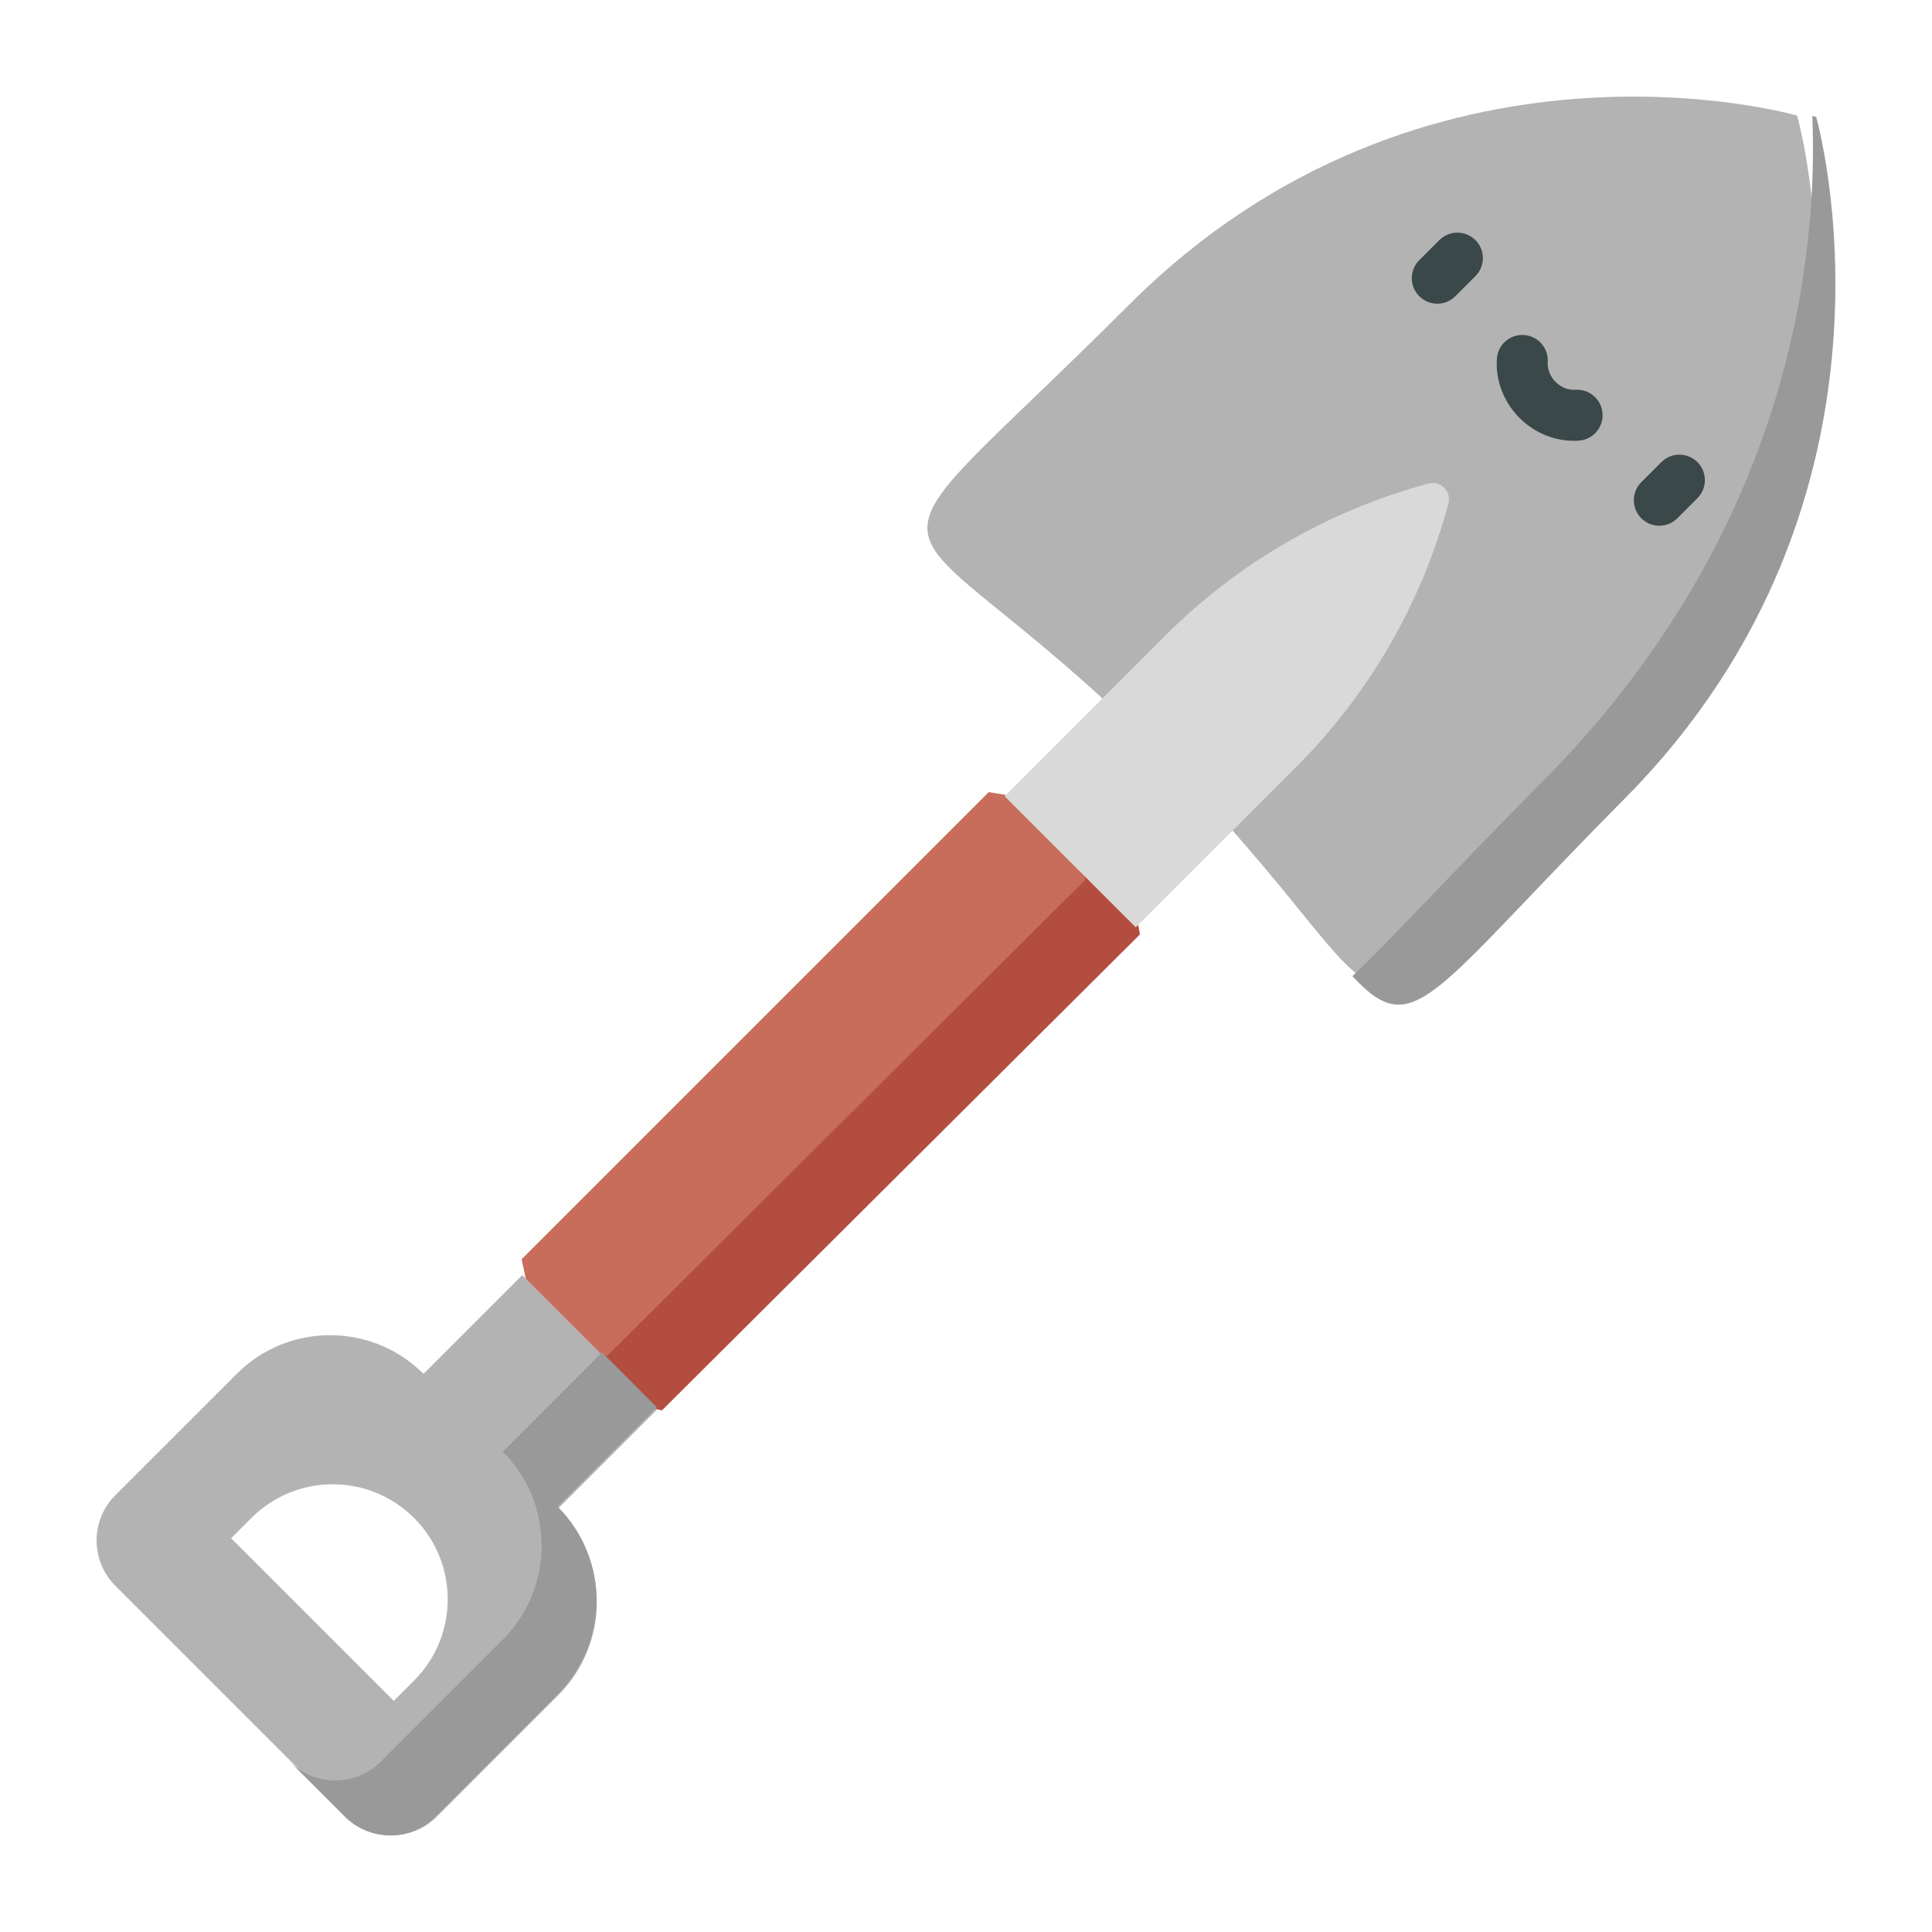 <?xml version="1.0" encoding="UTF-8"?>
<svg width="100px" height="100px" viewBox="0 0 100 100" version="1.1" xmlns="http://www.w3.org/2000/svg" xmlns:xlink="http://www.w3.org/1999/xlink">
    <!-- Generator: Sketch 51.1 (57501) - http://www.bohemiancoding.com/sketch -->
    <title>004-shovel-1</title>
    <desc>Created with Sketch.</desc>
    <defs></defs>
    <g id="004-shovel-1" stroke="none" stroke-width="1" fill="none" fill-rule="evenodd">
        <rect id="Rectangle" x="0" y="0" width="100" height="100"></rect>
        <g transform="translate(5, 5)" fill-rule="nonzero">
            <polygon id="Shape" fill="#C86D5C" points="52.03 36.97 46.175 36 22 60.175 23.183 65.817 28.825 67 53 42.825"></polygon>
            <polygon id="Shape" fill="#B24D40" points="53.007 37.401 50.576 37 51.165 40.544 26.429 65.177 23 64.461 23.492 66.794 29.264 68 54 43.367"></polygon>
            <path d="M55.019,33.981 C40.632,19.593 38.036,26.177 53.419,10.795 C68.801,-4.587 88.017,0.983 88.017,0.983 C88.017,0.983 93.588,20.199 78.205,35.581 C62.822,50.964 69.407,48.368 55.019,33.981 Z" id="Shape" fill="#B3B3B3"></path>
            <path d="M79.064,36.367 C94.647,20.667 89.004,1.054 89.004,1.054 C89.004,1.054 88.935,1.034 88.805,1 C89.099,8.062 87.792,22.403 74.857,35.435 C70.08,40.248 67.088,43.548 65,45.525 C68.218,48.992 69.001,46.506 79.064,36.367 Z" id="Shape" fill="#999999"></path>
            <path d="M69.97,21.063 C70.139,20.435 69.565,19.861 68.937,20.03 C63.781,21.415 59.08,24.132 55.305,27.907 L47,36.212 L53.788,43 L62.093,34.695 C65.868,30.92 68.585,26.219 69.97,21.063 Z" id="Shape" fill="#D9D9D9"></path>
            <path d="M23.889,73.078 L29,67.966 L22.033,61 L16.922,66.112 C14.252,63.441 9.922,63.441 7.251,66.112 L0.971,72.391 C-0.324,73.686 -0.324,75.786 0.971,77.081 L12.919,89.029 C14.214,90.324 16.314,90.324 17.609,89.029 L23.889,82.749 C26.559,80.078 26.559,75.749 23.889,73.078 Z M15.381,83.037 L6.963,74.62 L8.013,73.569 C10.338,71.244 14.106,71.244 16.431,73.569 C18.756,75.894 18.756,79.662 16.431,81.987 L15.381,83.037 Z" id="Shape" fill="#B3B3B3"></path>
            <path d="M23.864,72.984 L29,67.844 L26.159,65 L21.023,70.14 C23.706,72.825 23.706,77.179 21.023,79.865 L14.712,86.18 C13.411,87.482 11.301,87.482 10,86.18 L12.841,89.023 C14.143,90.326 16.252,90.326 17.554,89.023 L23.864,82.708 C26.548,80.023 26.548,75.669 23.864,72.984 Z" id="Shape" fill="#999999"></path>
            <g id="Group" transform="translate(68, 7)" fill="#3B484A">
                <path d="M0.461,3.333 C-0.054,2.818 -0.054,1.983 0.461,1.468 L1.501,0.428 C2.016,-0.087 2.852,-0.087 3.367,0.428 C3.882,0.943 3.882,1.779 3.367,2.294 L2.327,3.333 C1.812,3.848 0.976,3.848 0.461,3.333 Z" id="Shape"></path>
                <path d="M11.953,14.825 C11.438,14.31 11.438,13.474 11.953,12.959 L12.992,11.919 C13.508,11.404 14.343,11.404 14.858,11.919 C15.373,12.434 15.373,13.27 14.858,13.785 L13.818,14.825 C13.303,15.34 12.468,15.34 11.953,14.825 Z" id="Shape"></path>
                <path d="M5.652,9.634 C4.83,8.812 4.402,7.694 4.478,6.567 C4.527,5.84 5.156,5.291 5.883,5.34 C6.609,5.389 7.159,6.017 7.11,6.744 C7.086,7.112 7.234,7.485 7.518,7.769 C7.801,8.052 8.175,8.201 8.542,8.176 C9.269,8.127 9.898,8.677 9.947,9.404 C9.995,10.131 9.446,10.76 8.719,10.808 C7.592,10.884 6.474,10.456 5.652,9.634 Z" id="Shape"></path>
            </g>
        </g>
    </g>
</svg>